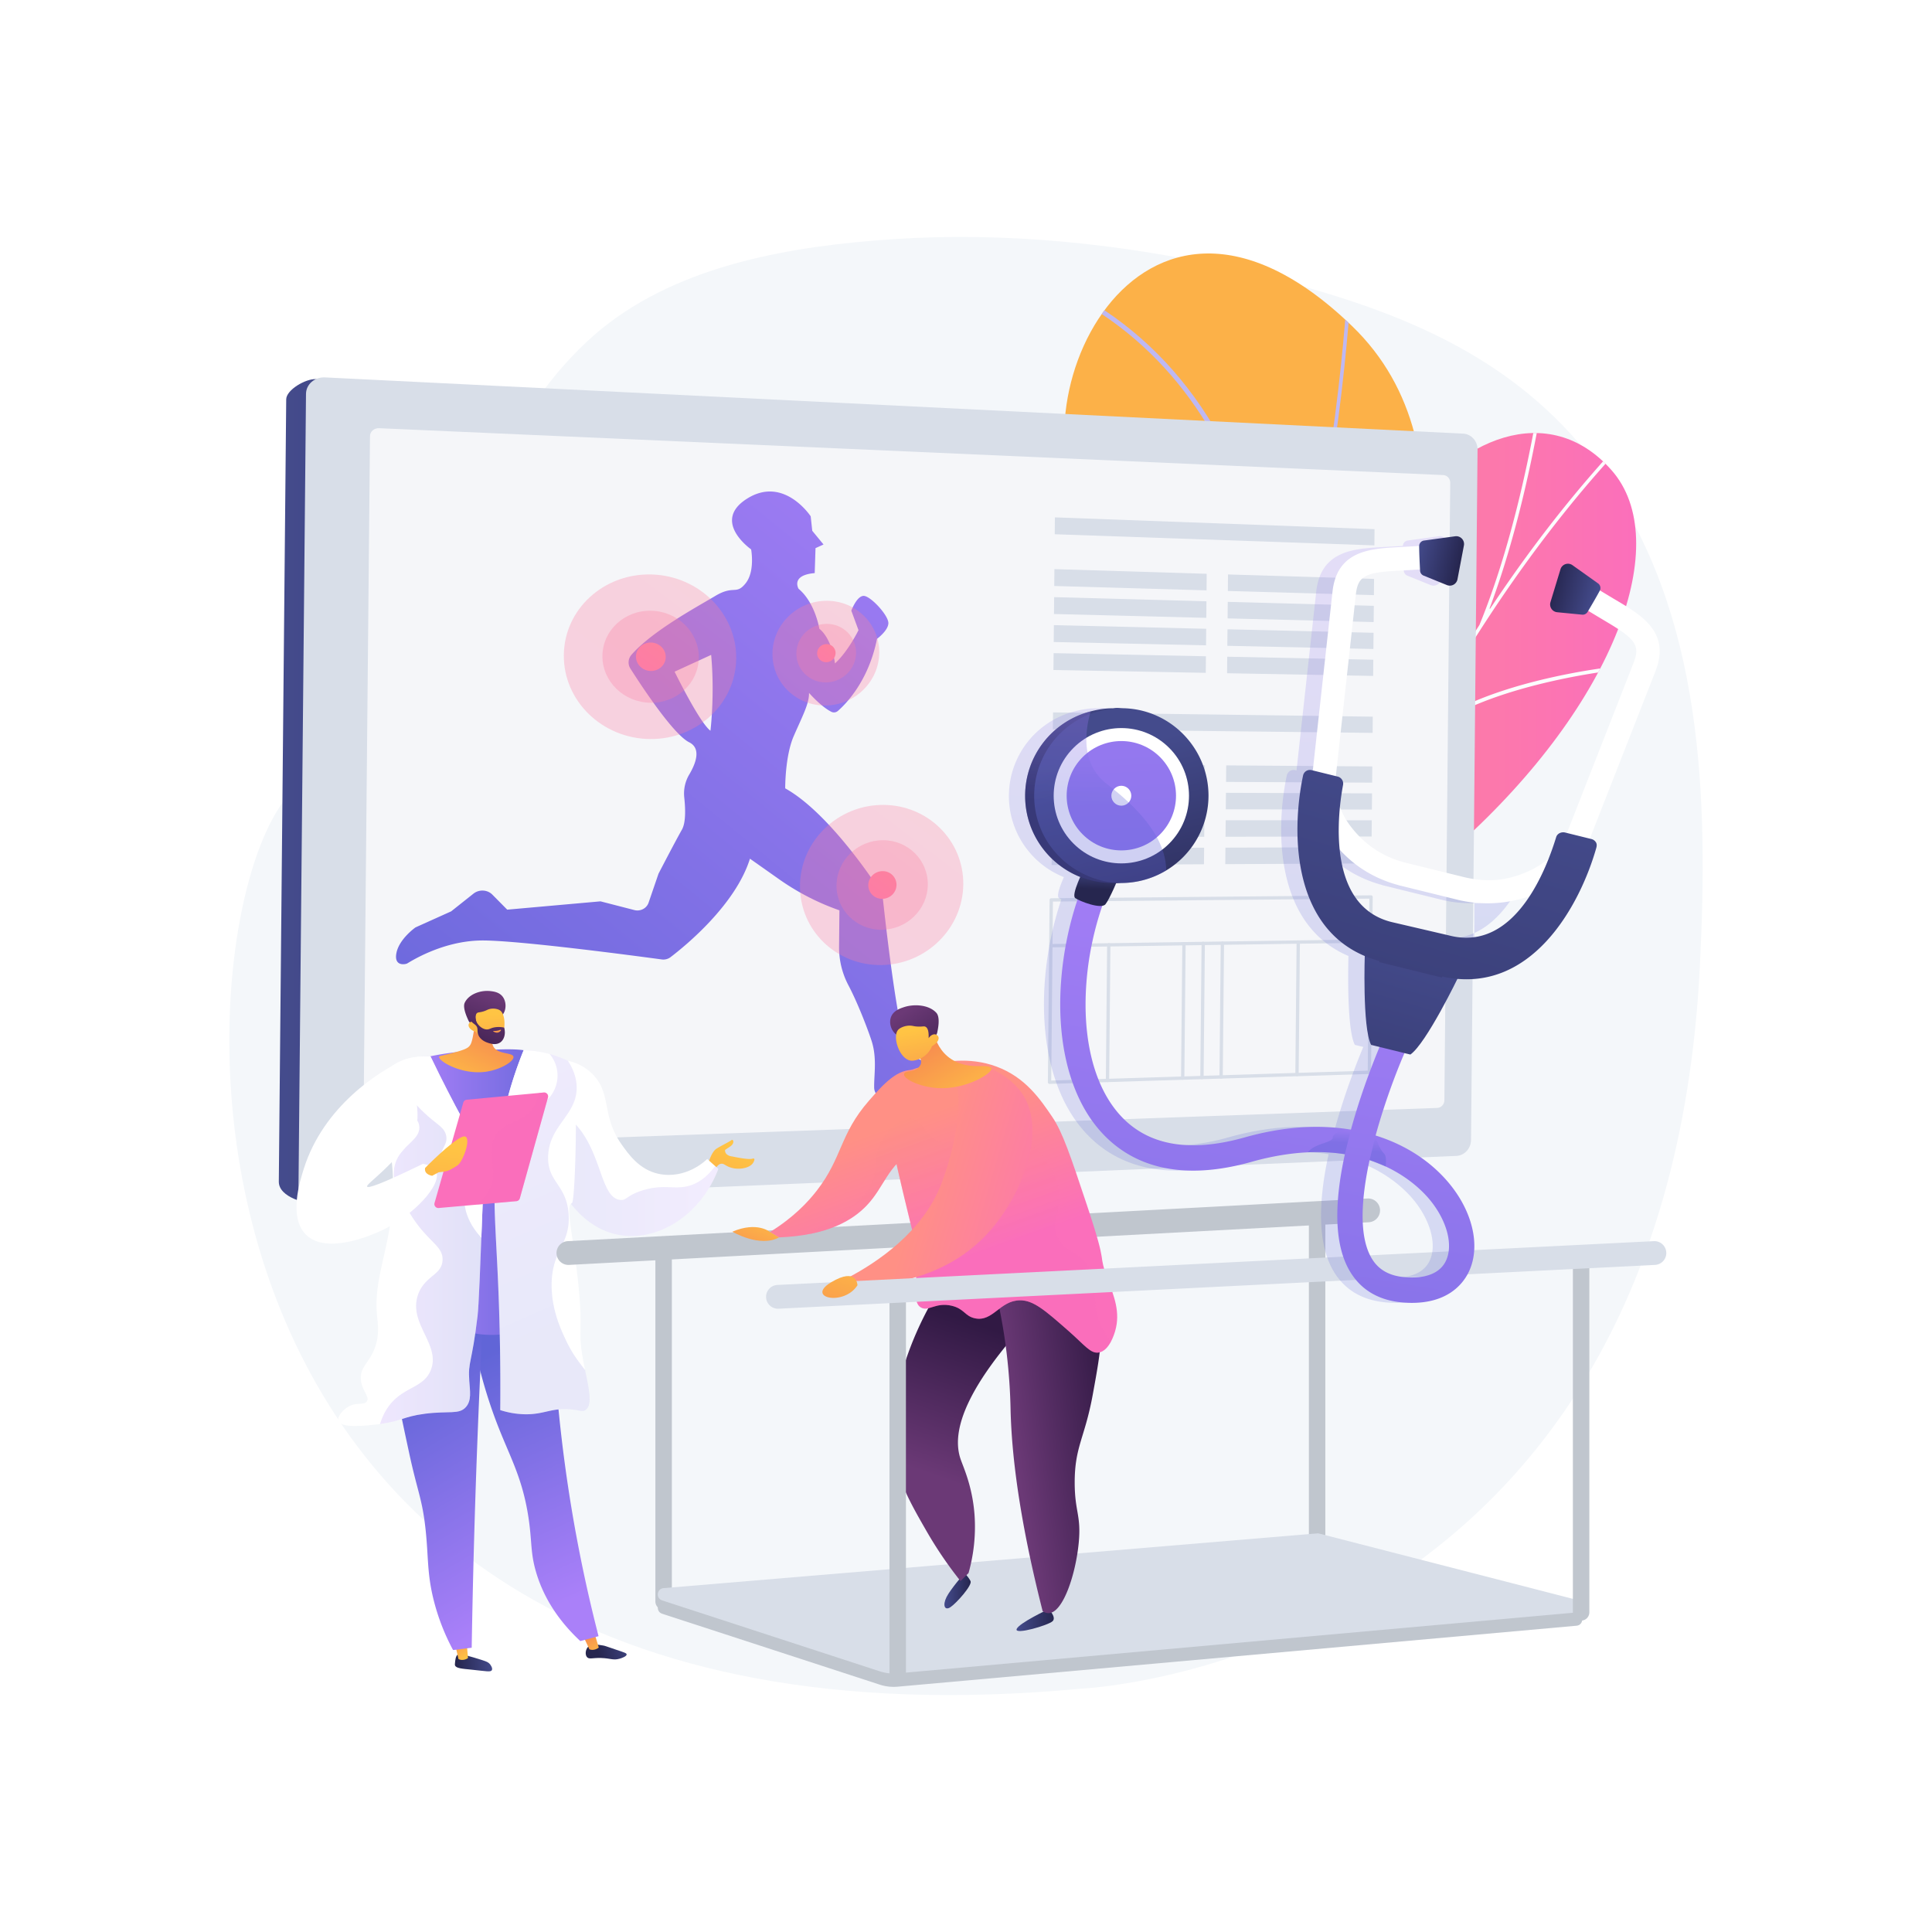 <svg xmlns="http://www.w3.org/2000/svg" xmlns:xlink="http://www.w3.org/1999/xlink" viewBox="0 0 3710 3710"><defs><style>.cls-1{fill:none;}.cls-2{isolation:isolate;}.cls-14,.cls-3{fill:#fff;}.cls-4{fill:#f4f7fa;}.cls-5{clip-path:url(#clip-path);}.cls-6{clip-path:url(#clip-path-2);}.cls-7{fill:url(#linear-gradient);}.cls-8{fill:#beb8f2;}.cls-11,.cls-8{mix-blend-mode:soft-light;}.cls-9{fill:url(#linear-gradient-2);}.cls-10{clip-path:url(#clip-path-3);}.cls-11{fill:#fcfdfe;}.cls-12{fill:url(#linear-gradient-3);}.cls-13{fill:#d8dee8;}.cls-14{opacity:0.74;}.cls-15{fill:url(#linear-gradient-4);}.cls-16,.cls-17,.cls-19,.cls-20,.cls-22,.cls-23{opacity:0.31;}.cls-16{fill:url(#linear-gradient-5);}.cls-17{fill:url(#linear-gradient-6);}.cls-18{fill:url(#linear-gradient-7);}.cls-19{fill:url(#linear-gradient-8);}.cls-20{fill:url(#linear-gradient-9);}.cls-21{fill:url(#linear-gradient-10);}.cls-22{fill:url(#linear-gradient-11);}.cls-23{fill:url(#linear-gradient-12);}.cls-24{fill:url(#linear-gradient-13);}.cls-25{fill:url(#linear-gradient-14);}.cls-26,.cls-34{opacity:0.15;}.cls-26,.cls-34,.cls-35,.cls-36,.cls-44,.cls-52,.cls-60,.cls-70,.cls-71,.cls-72{mix-blend-mode:multiply;}.cls-26{fill:url(#linear-gradient-15);}.cls-27{fill:url(#linear-gradient-16);}.cls-28{fill:url(#linear-gradient-17);}.cls-29{fill:url(#linear-gradient-18);}.cls-30{fill:url(#linear-gradient-19);}.cls-31{fill:url(#linear-gradient-20);}.cls-32{fill:url(#linear-gradient-21);}.cls-33{fill:url(#linear-gradient-22);}.cls-34{fill:url(#linear-gradient-23);}.cls-35{opacity:0.64;}.cls-36,.cls-44,.cls-52,.cls-70{opacity:0.3;}.cls-36{fill:url(#linear-gradient-24);}.cls-37{fill:url(#linear-gradient-25);}.cls-38{fill:url(#linear-gradient-26);}.cls-39{fill:url(#linear-gradient-27);}.cls-40{fill:url(#linear-gradient-28);}.cls-41{fill:url(#linear-gradient-29);}.cls-42{fill:url(#linear-gradient-30);}.cls-43{fill:url(#linear-gradient-31);}.cls-44{fill:url(#linear-gradient-32);}.cls-45{fill:#c0c6ce;}.cls-46{fill:url(#linear-gradient-33);}.cls-47{fill:url(#linear-gradient-34);}.cls-48{fill:url(#linear-gradient-35);}.cls-49{fill:url(#linear-gradient-36);}.cls-50{fill:url(#linear-gradient-37);}.cls-51{fill:url(#linear-gradient-38);}.cls-52{fill:url(#linear-gradient-39);}.cls-53{fill:url(#linear-gradient-40);}.cls-54{fill:url(#linear-gradient-41);}.cls-55{fill:url(#linear-gradient-42);}.cls-56{fill:url(#linear-gradient-43);}.cls-57{fill:url(#linear-gradient-44);}.cls-58{fill:url(#linear-gradient-45);}.cls-59{fill:url(#linear-gradient-46);}.cls-60{opacity:0.2;fill:url(#linear-gradient-47);}.cls-61{fill:url(#linear-gradient-48);}.cls-62{fill:url(#linear-gradient-49);}.cls-63{fill:url(#linear-gradient-50);}.cls-64{fill:url(#linear-gradient-51);}.cls-65{fill:url(#linear-gradient-52);}.cls-66{fill:url(#linear-gradient-53);}.cls-67{fill:url(#linear-gradient-54);}.cls-68{fill:url(#linear-gradient-55);}.cls-69{fill:url(#linear-gradient-56);}.cls-70{fill:url(#linear-gradient-57);}.cls-71,.cls-72{opacity:0.4;}.cls-71{fill:url(#linear-gradient-58);}.cls-72{fill:url(#linear-gradient-59);}</style><clipPath id="clip-path"><rect class="cls-1" x="1943.41" y="462.43" width="1218.72" height="1739.42"/></clipPath><clipPath id="clip-path-2"><path class="cls-1" d="M2063.87,2641.84c236.5-269.7,64.17-474.36,4.19-576-90.46-153.28-109.43-349.89,93.26-390.18s116.71-448.48-61.8-663.17c-174.67-210.08,79.18-789.8,496.9-386.35,249.45,240.94,95.34,641.74,53.28,859.52S2847,1773.61,2694.64,2018c-130.09,208.73-295.12,460.64-232.11,636.88S1948,2774,2063.87,2641.84Z"/></clipPath><linearGradient id="linear-gradient" x1="412.65" y1="624.63" x2="-286.62" y2="2458.78" gradientTransform="matrix(-0.96, -0.26, -0.26, 0.96, 2838.5, 375.67)" gradientUnits="userSpaceOnUse"><stop offset="0" stop-color="#fcb148"/><stop offset="0.05" stop-color="#fdba46"/><stop offset="0.14" stop-color="#ffc244"/><stop offset="0.32" stop-color="#ffc444"/><stop offset="0.48" stop-color="#fdb946"/><stop offset="0.78" stop-color="#f99c4d"/><stop offset="0.87" stop-color="#f8924f"/><stop offset="1" stop-color="#f8924f"/></linearGradient><linearGradient id="linear-gradient-2" x1="2164.9" y1="1601.2" x2="3141.93" y2="1601.2" gradientUnits="userSpaceOnUse"><stop offset="0" stop-color="#ff9085"/><stop offset="1" stop-color="#fb6fbb"/></linearGradient><clipPath id="clip-path-3"><path class="cls-1" d="M2131.6,2414.17c-53.8-353.63,314.59-364.82,280-826.29-9.19-122.74-65.68-352.2,25.1-461.66,103.42-124.7,193.37-25.19,258.24-126.9,101.39-159,279.86-232.91,400-96.09,118.54,135,10.44,444.89-295.82,720.07-199.36,223-198.23,282.52-170.44,424.46,19.46,99.42,130.65,351.2,8.72,471.57S2151.43,2544.51,2131.6,2414.17Z"/></clipPath><linearGradient id="linear-gradient-3" x1="535.41" y1="1519.83" x2="2768.5" y2="1519.83" gradientUnits="userSpaceOnUse"><stop offset="0" stop-color="#444b8c"/><stop offset="1" stop-color="#26264f"/></linearGradient><linearGradient id="linear-gradient-4" x1="2171.63" y1="875.8" x2="974.33" y2="2454.06" gradientTransform="matrix(0.95, 0.01, -0.01, 1, 39.67, 1.06)" gradientUnits="userSpaceOnUse"><stop offset="0" stop-color="#aa80f9"/><stop offset="1" stop-color="#6165d7"/></linearGradient><linearGradient id="linear-gradient-5" x1="2689.04" y1="356.85" x2="965.51" y2="2816.94" gradientTransform="matrix(0.95, 0.01, -0.01, 1, 39.67, 1.06)" xlink:href="#linear-gradient-2"/><linearGradient id="linear-gradient-6" x1="2280.79" y1="941.16" x2="1316.95" y2="2316.9" gradientTransform="matrix(0.95, 0.01, -0.01, 1, 39.67, 1.06)" xlink:href="#linear-gradient-2"/><linearGradient id="linear-gradient-7" x1="1922.37" y1="1453.4" x2="1624.51" y2="1878.55" gradientTransform="matrix(0.95, 0.01, -0.01, 1, 39.67, 1.06)" xlink:href="#linear-gradient-2"/><linearGradient id="linear-gradient-8" x1="2238.35" y1="-109.54" x2="472.75" y2="2410.59" gradientTransform="matrix(0.95, 0.01, -0.01, 1, 39.67, 1.06)" xlink:href="#linear-gradient-2"/><linearGradient id="linear-gradient-9" x1="1820.2" y1="489.06" x2="832.83" y2="1898.37" gradientTransform="matrix(0.95, 0.01, -0.01, 1, 39.67, 1.06)" xlink:href="#linear-gradient-2"/><linearGradient id="linear-gradient-10" x1="1453.06" y1="1013.81" x2="1147.93" y2="1449.34" gradientTransform="matrix(0.95, 0.01, -0.01, 1, 39.67, 1.06)" xlink:href="#linear-gradient-2"/><linearGradient id="linear-gradient-11" x1="2250.16" y1="371.59" x2="1123.24" y2="1980.12" gradientTransform="matrix(0.95, 0.01, -0.01, 1, 39.67, 1.06)" xlink:href="#linear-gradient-2"/><linearGradient id="linear-gradient-12" x1="1983.23" y1="753.64" x2="1353.02" y2="1653.17" gradientTransform="matrix(0.95, 0.01, -0.01, 1, 39.67, 1.06)" xlink:href="#linear-gradient-2"/><linearGradient id="linear-gradient-13" x1="1748.88" y1="1088.57" x2="1554.12" y2="1366.56" gradientTransform="matrix(0.95, 0.01, -0.01, 1, 39.67, 1.06)" xlink:href="#linear-gradient-2"/><linearGradient id="linear-gradient-14" x1="-3072.28" y1="1407.83" x2="-3006.86" y2="1807.91" gradientTransform="matrix(-0.98, -0.19, -0.19, 0.98, -1330.19, 236.7)" gradientUnits="userSpaceOnUse"><stop offset="0" stop-color="#ffc444"/><stop offset="1" stop-color="#f36f56"/></linearGradient><linearGradient id="linear-gradient-15" x1="-2585.41" y1="2247.2" x2="-2246.92" y2="2247.2" gradientTransform="matrix(-1, 0, 0, 1, -1206, 0)" xlink:href="#linear-gradient-4"/><linearGradient id="linear-gradient-16" x1="1353.59" y1="3185.22" x2="1424.87" y2="3185.22" gradientTransform="matrix(-1, 0.03, 0.03, 1, 2205.68, -31.24)" xlink:href="#linear-gradient-3"/><linearGradient id="linear-gradient-17" x1="1769.79" y1="3162.44" x2="1801.06" y2="3097.71" gradientTransform="matrix(-0.99, 0.12, 0.12, 0.99, 2272.94, -162.68)" xlink:href="#linear-gradient-14"/><linearGradient id="linear-gradient-18" x1="1878.2" y1="3083.37" x2="1953.94" y2="3083.37" gradientTransform="matrix(-0.96, 0.27, 0.27, 0.96, 2192.85, -308.92)" xlink:href="#linear-gradient-3"/><linearGradient id="linear-gradient-19" x1="1702.32" y1="3125.83" x2="1734.26" y2="3059.73" gradientTransform="matrix(-0.98, 0.2, 0.2, 0.98, 2204.06, -227.18)" xlink:href="#linear-gradient-14"/><linearGradient id="linear-gradient-20" x1="1174.41" y1="3038.7" x2="972.41" y2="2583.34" gradientTransform="matrix(1, 0, 0, 1, 0, 0)" xlink:href="#linear-gradient-4"/><linearGradient id="linear-gradient-21" x1="598.79" y1="3058.67" x2="396.79" y2="2603.31" gradientTransform="matrix(0.99, -0.12, 0.12, 0.99, 83.01, 108.12)" xlink:href="#linear-gradient-4"/><linearGradient id="linear-gradient-22" x1="788.45" y1="2289.17" x2="1085.52" y2="2289.17" gradientTransform="matrix(1, 0, 0, 1, 0, 0)" xlink:href="#linear-gradient-4"/><linearGradient id="linear-gradient-23" x1="781.81" y1="1818.91" x2="1110.22" y2="2561.85" gradientTransform="matrix(1, 0, 0, 1, 0, 0)" xlink:href="#linear-gradient-4"/><linearGradient id="linear-gradient-24" x1="729.89" y1="2381.35" x2="927.68" y2="2381.35" gradientTransform="matrix(1, 0, 0, 1, 0, 0)" xlink:href="#linear-gradient-4"/><linearGradient id="linear-gradient-25" x1="1352.68" y1="1908.72" x2="1360.63" y2="1696.94" gradientTransform="translate(399.6 -184.89) rotate(23.5)" xlink:href="#linear-gradient-14"/><linearGradient id="linear-gradient-26" x1="1159.58" y1="1880.19" x2="1105.68" y2="1743.27" gradientTransform="matrix(-1, 0, 0, 1, 2039.02, 162.92)" gradientUnits="userSpaceOnUse"><stop offset="0" stop-color="#311944"/><stop offset="1" stop-color="#6b3976"/></linearGradient><linearGradient id="linear-gradient-27" x1="288.33" y1="1751.24" x2="285.85" y2="1950.98" gradientTransform="translate(531.93 219.59) rotate(-3.72)" xlink:href="#linear-gradient-14"/><linearGradient id="linear-gradient-28" x1="1143.12" y1="1886.75" x2="1089.15" y2="1749.69" xlink:href="#linear-gradient-26"/><linearGradient id="linear-gradient-29" x1="1090.3" y1="1804.16" x2="1093.11" y2="1829.18" gradientTransform="matrix(-1, 0, 0, 1, 2039.02, 162.92)" gradientUnits="userSpaceOnUse"><stop offset="0" stop-color="#ffc444"/><stop offset="1" stop-color="#f36f56"/></linearGradient><linearGradient id="linear-gradient-30" x1="-2195.04" y1="2610.29" x2="-2173.8" y2="2423.8" gradientTransform="matrix(-1, 0, 0, 1, -1206, 0)" xlink:href="#linear-gradient-2"/><linearGradient id="linear-gradient-31" x1="-2065.55" y1="2202.31" x2="-1990.42" y2="2661.76" gradientTransform="matrix(-1, 0, 0, 1, -1206, 0)" xlink:href="#linear-gradient-14"/><linearGradient id="linear-gradient-32" x1="-2235.33" y1="2605.7" x2="-2214.08" y2="2419.21" gradientTransform="matrix(-1, 0, 0, 1, -1206, 0)" xlink:href="#linear-gradient-2"/><linearGradient id="linear-gradient-33" x1="1813.56" y1="3054.67" x2="1864.05" y2="3054.67" xlink:href="#linear-gradient-3"/><linearGradient id="linear-gradient-34" x1="1952.02" y1="3111.02" x2="2023.57" y2="3111.02" xlink:href="#linear-gradient-3"/><linearGradient id="linear-gradient-35" x1="1893.49" y1="2547.86" x2="1793.48" y2="2833.77" gradientTransform="matrix(1, 0, 0, 1, 0, 0)" xlink:href="#linear-gradient-26"/><linearGradient id="linear-gradient-36" x1="2144.53" y1="2714.18" x2="1943.24" y2="2744.95" gradientTransform="matrix(1, 0, 0, 1, 0, 0)" xlink:href="#linear-gradient-26"/><linearGradient id="linear-gradient-37" x1="1631.19" y1="2190.69" x2="1727.85" y2="2462.28" xlink:href="#linear-gradient-2"/><linearGradient id="linear-gradient-38" x1="1823.24" y1="2122.34" x2="1919.9" y2="2393.92" xlink:href="#linear-gradient-2"/><linearGradient id="linear-gradient-39" x1="1734.26" y1="2151.83" x2="1831.29" y2="2424.43" xlink:href="#linear-gradient-2"/><linearGradient id="linear-gradient-40" x1="1768.73" y1="2257.9" x2="2103.57" y2="2355.45" xlink:href="#linear-gradient-2"/><linearGradient id="linear-gradient-41" x1="-690.8" y1="1813.29" x2="-688.37" y2="1835.03" gradientTransform="matrix(0.98, -0.18, 0.18, 0.98, 2123.47, 142.06)" xlink:href="#linear-gradient-29"/><linearGradient id="linear-gradient-42" x1="2174.74" y1="234.29" x2="2184.08" y2="-14.59" gradientTransform="matrix(-0.88, 0.47, 0.47, 0.88, 3677.35, 912.01)" xlink:href="#linear-gradient-14"/><linearGradient id="linear-gradient-43" x1="44.67" y1="701.08" x2="-14.99" y2="549.58" gradientTransform="translate(1622.99 1402.52) rotate(-13.88)" xlink:href="#linear-gradient-26"/><linearGradient id="linear-gradient-44" x1="1478.61" y1="633.04" x2="1475.94" y2="848.04" gradientTransform="matrix(-0.98, 0.18, 0.18, 0.98, 3098.78, 1089.77)" xlink:href="#linear-gradient-14"/><linearGradient id="linear-gradient-45" x1="1472.83" y1="2315.61" x2="1406.36" y2="2484.37" gradientTransform="matrix(1, 0, 0, 1, 0, 0)" xlink:href="#linear-gradient-14"/><linearGradient id="linear-gradient-46" x1="1653.09" y1="2371.7" x2="1528.81" y2="2687.18" gradientTransform="matrix(1, 0, 0, 1, 0, 0)" xlink:href="#linear-gradient-14"/><linearGradient id="linear-gradient-47" x1="2454.83" y1="880.1" x2="2413.96" y2="1809.72" gradientTransform="matrix(1, 0, 0, 1, 0, 0)" xlink:href="#linear-gradient-4"/><linearGradient id="linear-gradient-48" x1="2534.09" y1="1546.24" x2="2189.79" y2="3580.75" gradientTransform="matrix(1, 0, 0, 1, 0, 0)" xlink:href="#linear-gradient-4"/><linearGradient id="linear-gradient-49" x1="3016.52" y1="1602.51" x2="2979.36" y2="2463" gradientTransform="matrix(0.97, 0.24, -0.24, 0.97, 181.45, -480.26)" xlink:href="#linear-gradient-3"/><linearGradient id="linear-gradient-50" x1="2835.23" y1="888.15" x2="2922.25" y2="888.15" gradientTransform="matrix(0.97, 0.24, -0.24, 0.97, 181.45, -480.26)" xlink:href="#linear-gradient-3"/><linearGradient id="linear-gradient-51" x1="-4532.07" y1="888.5" x2="-4445.05" y2="888.5" gradientTransform="matrix(-0.97, -0.24, -0.24, 0.97, -1118.59, -800.88)" xlink:href="#linear-gradient-3"/><linearGradient id="linear-gradient-52" x1="3019.68" y1="1235.59" x2="2948.2" y2="2890.8" gradientTransform="matrix(0.97, 0.24, -0.24, 0.97, 181.45, -480.26)" xlink:href="#linear-gradient-3"/><linearGradient id="linear-gradient-53" x1="2107.06" y1="1663.27" x2="2105.12" y2="1707.26" xlink:href="#linear-gradient-3"/><linearGradient id="linear-gradient-54" x1="2144.67" y1="1328.61" x2="2135.35" y2="1540.59" xlink:href="#linear-gradient-3"/><linearGradient id="linear-gradient-55" x1="2132.04" y1="1438.8" x2="2225.36" y2="1830.54" xlink:href="#linear-gradient-3"/><linearGradient id="linear-gradient-56" x1="2117.17" y1="855.37" x2="2221.95" y2="2806.33" gradientTransform="translate(1711.17 -1075.06) rotate(45)" xlink:href="#linear-gradient-4"/><linearGradient id="linear-gradient-57" x1="2115.51" y1="1336.64" x2="2106.43" y2="1543.25" gradientTransform="matrix(1, 0, 0, 1, 0, 0)" xlink:href="#linear-gradient-4"/><linearGradient id="linear-gradient-58" x1="2648.13" y1="2175.42" x2="2646.51" y2="2212.31" gradientTransform="matrix(1, 0, 0, 1, 0, 0)" xlink:href="#linear-gradient-4"/><linearGradient id="linear-gradient-59" x1="2554" y1="2163.09" x2="2552.68" y2="2193.1" gradientTransform="matrix(1, 0, 0, 1, 0, 0)" xlink:href="#linear-gradient-4"/></defs><g class="cls-2"><g id="Camada_2" data-name="Camada 2"><g id="Background"><rect class="cls-3" width="3710" height="3710"/></g><g id="Illustration"><path class="cls-4" d="M2361.42,514.72c-211.6-47.21-431.6-69.83-646.7-55.41C1524.07,472.09,1308,507,1154.54,632c-73.11,59.55-160.31,166.57-184.22,261,0,0-125.89,497-377.65,603.44S166.07,3420.29,2075.29,3242.81c0,0,1121.37-46.51,1188.89-1386.11,16.31-323.61,7.2-679.36-188.2-949.95-149.73-207.36-359.52-299.55-600.6-364.07Q2418.89,527.58,2361.42,514.72Z"/><g class="cls-5"><g class="cls-6"><path class="cls-7" d="M2099.52,1012.51c178.51,214.68,242.95,566.38,43.13,650.39-176.61,74.25-165.05,249.67-74.59,402.95,45,76.28,153.32,210.6,104.56,386.9,11.44,1.34-179.6,254.62-169.27,260.62,46.07,26.79,156.38,11.46,140.84,77.15l328.29-40.18c11.65-71,2.16-141.93-23.29-213.12-63-176.24,115.36-310.51,245.45-519.24,152.31-244.37-87-314.53-44.94-532.31s196.17-618.58-53.29-859.52C2178.7,222.7,1924.84,802.41,2099.52,1012.51Z"/><path class="cls-8" d="M2418.83,1054.43C2243.17,840.54,2020,881.66,2017.73,882.12l-.07,8.67c2.3-.45,231.53-42.56,406.55,183.81,72.75,283.37,49,622.23-.77,913.83-19.46,114-43.64,225.92-69.84,332,9.76-404.29-371.6-589.94-375.65-590.81l-2.47,8.61c4.07,1.43,402,192.65,369.47,616.72-25,98.64-51.64,191.76-77.53,276.16l6,3.48c26.18-85.28,53.09-179.47,78.43-279.3h0v-.06c14.2-55.92,27.89-113.6,40.69-172.49,109.12-249.77,370.92-382.15,373.56-383.46l-1.58-8.1c-2.57,1.27-248.87,125.79-365.65,361.91,11.36-53.93,21.92-108.76,31.37-164.09,47.05-275.57,59.37-518.14,36.93-723.3l.65.26c103-282.2,126.43-708.67,126.66-712.94l-7,.9c-.22,4.2-23,417.56-121.86,698.07q-6.57-55.74-16.6-107.7c-55.37-286-190.49-484.93-401.6-591.25l-3.5,8.24C2245.49,662.81,2360.27,842,2418.83,1054.43Zm60,1546.94c-25.42,15.21-73.15,43.8-123.2,81l7.11,4.13c48.11-35.37,93.66-62.65,118.19-77.33,11.64-7,16.43-9.85,18.12-11.38l-3.44-6.83C2494.36,2592.05,2487.15,2596.36,2478.79,2601.37Z"/></g><path class="cls-9" d="M2176.93,2163.5c21.6-9.73-29.06,43-5.74,49.39,47.93,13.13,11.92,50.47,152.46,56.64l369.77,101.32c3.46-118.86-51.61-255.83-64.77-323.09-27.79-141.94-28.92-201.45,170.44-424.46,306.26-275.18,414.36-585,295.82-720.07-120.1-136.83-298.57-62.86-400,96.09-64.87,101.71-154.82,2.2-258.24,126.9-90.78,109.46-34.29,338.92-25.1,461.66C2435.63,1908.46,2265.21,2011.76,2176.93,2163.5Z"/><g class="cls-10"><path class="cls-11" d="M2534,1813.8a3863.64,3863.64,0,0,0-126,396.63q-9.93,38.18-19.13,76.94l6.27,1.72q9.28-38.74,19.16-77c59.26-227.79,136.92-444.49,230.81-644.08q31.62-67.21,65.76-131.94c94.61-117.53,392.34-149.46,395.34-149.77l-.42-6.87c-11.71,1.2-273.2,29.28-382.82,133.87,55.31-103,115.13-200.78,178.79-292.11,66.63-95.59,136.7-183.16,208.28-260.28,12.39-13.35,25.81-26.36,38.78-38.94,17.5-17,35.59-34.5,51.6-53.28l-4.78-4.53c-15.8,18.52-33.77,35.94-51.15,52.79-13,12.65-26.52,25.72-39,39.21-71.8,77.36-142.09,165.2-208.9,261.05q-17.7,25.38-35,51.43a.61.61,0,0,1-1.09-.55c54.46-144.82,83.57-299.54,93.63-353,1.9-10.09,3.4-18.06,3.84-19.33l-6.08-2.3c-.61,1.66-1.54,6.56-4.17,20.49-10.82,57.57-43.78,232.75-106.69,385.93l.1,0c-47.75,74-93,151.6-135.58,232.3l-.12.15,0,0q-34.3,65.1-66.17,132.73-43.24,91.92-81.82,188.52c62.53-286.11-60.52-703.45-61.87-707.95l-6.23,2.28c1.44,4.82,143,485,44.54,765.82ZM2700.21,2235c-1.48.83-67.67,38.77-144.6,98.08l8,2.18c74.64-57,138.13-93.38,139.57-94.2Z"/></g></g><path class="cls-12" d="M2741.47,842.12,606.76,728c-19.8-1-57,20.61-57.15,38.85l-14.2,1502.37c0,30.54,54.08,43.23,73.9,42.39L2728.53,2210c15.11-.63,27.45-14,27.6-29.9L2768.5,872.22C2768.65,856.34,2756.56,842.87,2741.47,842.12Z"/><path class="cls-13" d="M2809.91,832.73l-2185.6-108c-20.07-1-36.52,13.19-36.7,31.69l-14.4,1523.24c-.18,18.49,16,32.8,36.1,32l2187.49-92c15.31-.65,27.83-14.22,28-30.32l12.54-1326.06C2837.47,847.15,2825.21,833.49,2809.91,832.73Z"/><path class="cls-14" d="M2760.06,2127.51,714.92,2200.94c-9.56.34-17.26-6.56-17.17-15.41l12.74-1348c.09-8.85,7.91-15.68,17.47-15.26l2043.6,90c7.41.33,13.36,6.9,13.29,14.69l-11.22,1185.94C2773.56,2120.72,2767.49,2127.25,2760.06,2127.51Z"/><path class="cls-15" d="M1878,2061.47h0a12,12,0,0,0-10.91-6.57c-26.08.17-112.32-3.05-129.06-52-18.4-53.86-40.11-253.32-43.15-281.88a14.53,14.53,0,0,0-2.23-6.35c-13.78-21.41-101.65-154.56-184.82-200.81,0,0-.52-61.5,16.38-100.37s29.7-62.09,29.35-82.9c0,0,23.25,26.6,43,36.33a11.33,11.33,0,0,0,12.39-1.69c15.33-13.33,58.9-57.32,75.15-138.47,0,0,21.72-15.91,21.85-30.18s-30.3-47.84-44.86-51.93-26.3,28-26.3,28l13.76,37.46s-19.94,41-45.19,63.85c0,0-5-46.37-30-66.62,0,0-7.75-49.75-39.88-76.76,0,0-15.71-26.09,31-30.07l1.55-47.93,15.39-7-21.65-26.31-3-27.84s-51-77.82-121.24-34.46c-70.85,43.74,6.86,98,6.86,98s7.94,42.12-10.63,65.23-22.33,2.6-58.34,24.26c-33,19.85-120.31,66.57-160.89,113a22.08,22.08,0,0,0-1.87,26.58c22.15,34.78,82.43,126.26,112.87,141.43,24,12,11.93,41.75.09,61.7a71.35,71.35,0,0,0-9.64,44.23c2.22,20.37,3.33,48-4.45,61.7-13.23,23.3-45,84.67-45,84.67l-19.1,55.75c-3.7,10.81-15.66,17-27.08,14.12l-65.2-16.8L974,1746.8l-28.59-28.91c-9.48-9.58-25.47-10.37-36.31-1.76l-42.77,33.94-68.4,30.79s-30.85,21.58-36.53,48.48S778,1852,781.62,1850.26,847.29,1807,923.89,1806c67.66-.9,298.18,29.81,346.9,36.42a22.94,22.94,0,0,0,16.94-4.47c28.13-21.44,124.52-100,152.4-189l56.06,39.53a471.3,471.3,0,0,0,115.74,59.6h0l-.66,69.35a155.53,155.53,0,0,0,17.8,74.32c17.39,32.83,36.68,82.76,44.47,106.5,11,33.56,4.6,65.81,5.11,90.35.25,12.33,10.49,21.84,23.06,21.68,43.9-.56,138.47-5.12,172.75-33.33A12.71,12.71,0,0,0,1878,2061.47Zm-513.76-658.26c-21.2-15.89-68.81-113.41-68.81-113.41l70.19-32.22C1372.76,1334.83,1364.26,1403.21,1364.26,1403.21Z"/><path class="cls-16" d="M1849.78,1698.29c-.79,84.11-70.6,153.45-156.73,154.89-87,1.45-157.66-66.87-156.84-152.62s72.71-155.1,159.75-154.91C1782.08,1545.84,1850.58,1614.18,1849.78,1698.29Z"/><path class="cls-17" d="M1781.71,1698.79c-.45,47.23-39.74,86-88,86.62-48.57.61-87.79-37.6-87.34-85.35s40.4-86.54,89-86.64C1743.59,1613.33,1782.16,1651.55,1781.71,1698.79Z"/><path class="cls-18" d="M1721.56,1699.22c-.14,14.65-12.35,26.64-27.31,26.77a26.31,26.31,0,0,1-26.89-26.38c.14-14.7,12.42-26.68,27.4-26.77A26.32,26.32,0,0,1,1721.56,1699.22Z"/><path class="cls-19" d="M1413.75,1264.3c-.82,86.41-74.46,155.75-165.38,154.87-91.91-.9-166.49-73.08-165.66-161.21s76.75-157.43,168.65-154.8C1342.26,1105.76,1414.56,1177.89,1413.75,1264.3Z"/><path class="cls-20" d="M1341.91,1262.93c-.45,48.53-41.91,87.3-92.88,86.6-51.27-.72-92.7-41.08-92.23-90.15s42.63-87.84,93.9-86.58C1301.66,1174,1342.37,1214.39,1341.91,1262.93Z"/><path class="cls-21" d="M1278.42,1261.71c-.14,15.06-13,27-28.81,26.76s-28.54-12.75-28.39-27.86,13.09-27.09,28.91-26.76S1278.57,1246.65,1278.42,1261.71Z"/><polygon class="cls-13" points="2639.22 1047.31 2025.4 1025.91 2025.7 993.51 2639.51 1016.15 2639.22 1047.31"/><polygon class="cls-13" points="2316.93 1133.66 2024.46 1125.28 2024.77 1092.89 2317.23 1101.85 2316.93 1133.66"/><polygon class="cls-13" points="2316.43 1186.45 2023.95 1179.07 2024.26 1146.67 2316.73 1154.65 2316.43 1186.45"/><polygon class="cls-13" points="2315.93 1239.24 2023.44 1232.85 2023.75 1200.45 2316.23 1207.44 2315.93 1239.24"/><polygon class="cls-13" points="2315.43 1292.04 2022.93 1286.63 2023.24 1254.23 2315.74 1260.24 2315.43 1292.04"/><polygon class="cls-13" points="2638.32 1142.85 2357.84 1134.83 2358.14 1103.11 2638.61 1111.7 2638.32 1142.85"/><polygon class="cls-13" points="2637.83 1194.57 2357.34 1187.48 2357.64 1155.76 2638.12 1163.41 2637.83 1194.57"/><polygon class="cls-13" points="2637.34 1246.28 2356.84 1240.14 2357.14 1208.42 2637.63 1215.12 2637.34 1246.28"/><polygon class="cls-13" points="2636.85 1297.99 2356.35 1292.8 2356.65 1261.08 2637.14 1266.84 2636.85 1297.99"/><polygon class="cls-13" points="2635.82 1407.37 2021.86 1400.39 2022.16 1367.99 2636.11 1376.22 2635.82 1407.37"/><path class="cls-13" d="M2015.45,2081.42a3.18,3.18,0,0,1-2.24-.91,3.21,3.21,0,0,1-1-2.31l3.32-350.14a3.18,3.18,0,0,1,3.16-3.16l614.08-5.64a3,3,0,0,1,2.28.93,3.18,3.18,0,0,1,.94,2.29l-3.19,336.66a3.19,3.19,0,0,1-3.09,3.16l-614.2,19.12Zm6.47-350.16-3.25,343.67L2626.49,2056l3.12-330.34Z"/><polygon class="cls-13" points="2313.45 1501.27 2020.92 1499.77 2021.22 1467.37 2313.76 1469.46 2313.45 1501.27"/><polygon class="cls-13" points="2312.96 1554.07 2020.41 1553.55 2020.71 1521.15 2313.26 1522.26 2312.96 1554.07"/><polygon class="cls-13" points="2312.46 1606.86 2019.9 1607.33 2020.21 1574.93 2312.76 1575.06 2312.46 1606.86"/><polygon class="cls-13" points="2311.96 1659.65 2019.39 1661.11 2019.7 1628.71 2312.26 1627.85 2311.96 1659.65"/><polygon class="cls-13" points="2634.91 1502.92 2354.37 1501.48 2354.67 1469.76 2635.2 1471.77 2634.91 1502.92"/><polygon class="cls-13" points="2634.42 1554.63 2353.88 1554.14 2354.18 1522.41 2634.72 1523.48 2634.42 1554.63"/><polygon class="cls-13" points="2633.93 1606.34 2353.38 1606.79 2353.68 1575.07 2634.23 1575.19 2633.93 1606.34"/><polygon class="cls-13" points="2633.44 1658.05 2352.88 1659.45 2353.18 1627.73 2633.74 1626.9 2633.44 1658.05"/><path class="cls-13" d="M2017.93,1819.19a3.2,3.2,0,0,1,0-6.39l614.11-9a3.31,3.31,0,0,1,3.24,3.14,3.19,3.19,0,0,1-3.15,3.24l-614.11,9Z"/><path class="cls-13" d="M2126.7,2078h0a3.19,3.19,0,0,1-3.16-3.22l2.46-260.41a3.2,3.2,0,0,1,3.2-3.16h0a3.19,3.19,0,0,1,3.16,3.22l-2.46,260.41A3.19,3.19,0,0,1,2126.7,2078Z"/><path class="cls-13" d="M2271.11,2073.46h0a3.19,3.19,0,0,1-3.16-3.22l2.44-258a3.2,3.2,0,0,1,3.2-3.16h0a3.19,3.19,0,0,1,3.16,3.22l-2.44,258A3.19,3.19,0,0,1,2271.11,2073.46Z"/><path class="cls-13" d="M2308.08,2072.31h0a3.19,3.19,0,0,1-3.16-3.22l2.44-257.42a3.19,3.19,0,0,1,3.19-3.17h0a3.19,3.19,0,0,1,3.16,3.23l-2.43,257.42A3.19,3.19,0,0,1,2308.08,2072.31Z"/><path class="cls-13" d="M2344.89,2071.17h0a3.19,3.19,0,0,1-3.16-3.23l2.43-256.81a3.19,3.19,0,0,1,3.19-3.17h0a3.19,3.19,0,0,1,3.16,3.23L2348.08,2068A3.19,3.19,0,0,1,2344.89,2071.17Z"/><path class="cls-13" d="M2490.61,2066.63h0a3.2,3.2,0,0,1-3.17-3.22l2.41-254.43a3.19,3.19,0,0,1,3.19-3.16h0a3.2,3.2,0,0,1,3.17,3.22l-2.41,254.43A3.19,3.19,0,0,1,2490.61,2066.63Z"/><path class="cls-22" d="M1688.4,1253.49c-.52,55-46.16,100.33-102.48,101.27-56.92,1-103.08-43.72-102.55-99.79s47.54-101.41,104.45-101.29C1644.13,1153.81,1688.92,1198.49,1688.4,1253.49Z"/><path class="cls-23" d="M1643.89,1253.81c-.29,30.89-26,56.24-57.55,56.64-31.76.4-57.4-24.59-57.11-55.81s26.42-56.58,58.17-56.64C1619,1197.94,1644.18,1222.92,1643.89,1253.81Z"/><path class="cls-24" d="M1604.56,1254.09a17.91,17.91,0,0,1-17.85,17.51,17.2,17.2,0,0,1-17.59-17.25,17.9,17.9,0,0,1,17.91-17.5A17.19,17.19,0,0,1,1604.56,1254.09Z"/><path class="cls-25" d="M1359.27,2236.8s6.26-24.58,16.7-31.07,25.17-13.43,28.55-16.28,7.32,5.67-2.41,12.19l-9.74,6.52a9.71,9.71,0,0,0,.4,4.19c1.55,4.61,6.81,7.78,13.31,8.37,25,5.23,34.73,5.49,38.54,4.38.57-.17,2.74-.88,3.66.09,1.47,1.55-1.18,6.45-2.3,8.17-6.76,10.33-30.22,14.81-47.78,6.74-6.42-2.94-8.87-6.11-13.55-5.32-7.44,1.27-12,11.07-14.7,19.19Z"/><path class="cls-3" d="M1379.41,2244.6l-21.34-19c-2.6,2.63-40.57,39.68-93.64,28.45-36.55-7.73-57.63-37.74-71.13-56.9-40.55-57.54-16.3-99.75-60-138.85-12.12-10.86-35.91-24-51.46-20-37,9.55-58.38,121-22.52,208.63,7.24,17.69,47.09,115.1,137.51,125.65C1269.86,2381.14,1347.27,2329.71,1379.41,2244.6Z"/><path class="cls-26" d="M1090.17,2145c66.82,52.78,59.38,154,100.46,159.15,12.55,1.56,11.86-8.06,41.79-17.78,43.77-14.24,64.34.14,95.13-10.67,12.75-4.48,29.34-14,45.68-36.62l6.18,5.5c-32.14,85.11-109.55,136.54-182.55,128-90.42-10.55-130.27-108-137.51-125.65-16.83-41.13-21.06-87.49-17-126.11A139.59,139.59,0,0,1,1090.17,2145Z"/><path class="cls-27" d="M878.8,3177.24c-3.9,3.17-4.62,11.09-5.08,16.26-.22,2.31-.32,3.47-.06,4.28,1.88,5.95,13.43,6.58,31.53,8.43,28.61,2.92,37.13,5.18,39.37.92,2.09-4-3-10.52-3.56-11.25-3.07-3.87-6.84-5.28-14.14-7.68-13.5-4.44-22.62-6.87-25.38-7.61C884.24,3176,881.36,3175.16,878.8,3177.24Z"/><path class="cls-28" d="M895.81,3151.11l2.87,32.6c-.82,1.57-10.51,6.3-18.2,2.25l-7.36-32.05Z"/><path class="cls-29" d="M1128.91,3162.83c-4.67,5.16-5.74,14.66-1.68,19.34s10,1.15,27,1.66c18.24.54,23,4.85,35.4,1.43,5-1.38,13.86-4.74,13.69-8.32-.12-2.51-4.62-3.81-19.66-8.85-21.35-7.15-21.26-7.54-25.79-8.29C1146.51,3157.91,1135.08,3156,1128.91,3162.83Z"/><path class="cls-30" d="M1140.6,3133.07l9.15,30.44c-.7,1.63-10,7.08-18,3.63l-13.59-29.54Z"/><path class="cls-31" d="M1059.3,2466.49a2851.57,2851.57,0,0,0,90.09,675.44l-35,9.43c-29.62-27.62-67-71.09-85-132.53-11.19-38.13-7.46-57.72-14.56-104.62-11.3-74.67-34.19-113.79-57.84-174-21.26-54.11-46.39-133.52-59.87-239.67Z"/><path class="cls-32" d="M930.71,2467Q920,2662.09,913.23,2864.42q-5,151.8-7.42,299.71L870,3168.55a416.91,416.91,0,0,1-37.31-96.29c-12.73-51.06-9.78-81.38-15.37-134.29-6.26-59.35-15.36-72.28-31.49-147.15-32.72-151.94-49.08-227.91-12.58-275.17C785.13,2500.31,822.28,2461.82,930.71,2467Z"/><path class="cls-33" d="M788.45,2037.64a554.94,554.94,0,0,1,119-19.87c71.49-4,107.24-6.07,132.57,11,58.5,39.32,13.21,130.07,37.15,355,10.18,95.61,14.77,89.43-8.17,123.46-46.6,69.14-177.51,74.81-237.47,14.86-31.7-31.68-35.79-33.47-36.55-69.62C792,2309.77,789.69,2175,788.45,2037.64Z"/><path class="cls-3" d="M1096.75,2039.79a211.69,211.69,0,0,0-91.19-23.1,771.85,771.85,0,0,0-50.42,192c-9.48,74.38-5,123.59,0,225.77,3.2,64.56,6.47,158.1,5.49,273.32a163.08,163.08,0,0,0,46.57,8c38.26.86,51-13,90.13-9.14,17,1.67,21.29,5,27,1.13,16-10.66,4-50.19-4-93.12-12.41-66.37,1.1-52.71-11-160.2-10-89.11-23.9-139.06-11-144.18C1105.27,2307.54,1111.78,2047.52,1096.75,2039.79Z"/><path class="cls-34" d="M1059.3,2466.49c.5-67,36.22-76.53,32.63-134.22-3.63-58.09-40.66-61.28-39.38-111.27,1.56-60.8,56.94-80,54.78-135.24-.72-18.63-7.8-35.06-17-49a213,213,0,0,0-84.78-20.1,771.85,771.85,0,0,0-50.42,192c-9.48,74.38-5,123.59,0,225.77,3.2,64.56,6.47,158.09,5.49,273.32a163.08,163.08,0,0,0,46.57,8c38.26.86,51-13,90.13-9.14,17,1.67,21.29,5,27,1.13,14-9.31,6.6-40.67-.84-77.07-11.74-15.17-23.85-29.75-36.75-57.07C1077.05,2553,1058.94,2514.65,1059.3,2466.49Z"/><path class="cls-3" d="M920.12,2221.17c8.75,33.24,7.94,59.7,7,84.11-5.14,134.49-7.76,202.13-10,221.28-10.94,93-18.66,87.2-16,125,1.42,20.21,4.73,37.52-6.33,50.24-13.18,15.17-32.16,7-78.85,13-42.93,5.54-44.06,14.69-90.45,20.27-18.85,2.26-70.32,8.45-75.7-6.19-2.88-7.83,7.77-20.69,18-27,16.71-10.35,31-2.54,36.59-10.8,6.46-9.46-11-21.55-11.56-44.27s16.29-30,26.76-57.8c9.75-25.9,5.82-47.95,4.31-63.56-6.7-69.67,24-124.77,30-217.07,9.42-143.73-52-206.87-10.31-252.92,22.58-24.94,59.76-27.57,83-27,24.15,50.31,44.95,89.89,59.68,117.07C902.18,2174.78,912.61,2192.64,920.12,2221.17Z"/><path class="cls-3" d="M1013.74,2184.13c-3.43-11.81-14.26-23.13-10-37.05,2.5-8.21,9.08-13.53,14.14-16.7,33.34-7.49,55.76-38.68,52.44-71.41a65.13,65.13,0,0,0-14.89-35.09,214.42,214.42,0,0,0-49.86-7.19,771.85,771.85,0,0,0-50.42,192,677.14,677.14,0,0,0-5.5,96.71c5.78-18.44,13.88-32.22,22.48-42.68C986.68,2245,1022.09,2212.88,1013.74,2184.13Z"/><g class="cls-35"><path class="cls-36" d="M920.12,2221.17c-7.51-28.53-17.94-46.39-33.84-75.75-14.73-27.18-35.53-66.76-59.68-117.07-5.63-.14-12.1-.08-19,.43-36.76,50.78-39.09,79.16-30.55,96,8.32,16.42,25.72,19.61,28,37.33,3.55,27.71-36.78,37.19-46.67,74.66-8.63,32.71,11.57,65.39,30.59,96.14,32.34,52.31,62,58.77,60.87,86.78-1.13,29.14-33.48,29.66-46.66,65.32-20.65,55.91,43.52,96.12,24.26,145.59-14.92,38.34-60,31-87.72,80.26a114.32,114.32,0,0,0-9.86,23.55c42-5.61,44.56-14.33,86-19.68,46.69-6,65.66,2.19,78.85-13,11.07-12.72,7.75-30,6.33-50.24-2.65-37.76,5.07-32,16-125,2.25-19.15,4.87-86.79,10-221.28C928.06,2280.87,928.87,2254.41,920.12,2221.17Z"/></g><path class="cls-3" d="M822,2143.57c19,16.86,32.68,22.55,35,38.62,2.62,17.71-12.14,23.63-9.63,40.87,3.13,21.57,27.58,21.61,40.17,49.18,8.24,18,1,25.2,6,48.56,3,14.24,10.49,34.07,30.79,56.09.83-21.39,1.74-45.19,2.75-71.61.93-24.41,1.74-50.87-7-84.11-7.51-28.53-17.94-46.39-33.84-75.75-14.73-27.18-35.53-66.76-59.68-117.07-13.62-.33-32,.48-49.47,6.19-6,11-7,19.74-7.2,24.43C768.57,2096.09,809.34,2132.32,822,2143.57Z"/><path class="cls-37" d="M912.77,1939.66a247.19,247.19,0,0,1-4.43,49.51c-2.56,13.19-4.41,16.6-6.76,19.36-3.55,4.17-8.92,7.66-39.29,15.19-16.53,4.1-18.66,4-19,5.62-1.78,8,43.28,35.27,89.84,28.7,28.5-4,54.42-20.28,52.83-28.82s-30.06-4-38.55-19.52c-5.9-10.81.72-26.16,8.54-38.88C948.35,1956.63,920.34,1953.85,912.77,1939.66Z"/><path class="cls-38" d="M965.66,1948c6.72-8.93,7.13-24.53-.61-34.39-6.67-8.48-17.17-9.69-23.45-10.42-18.2-2.1-41.17,5.5-49.16,22.26-4.73,9.92,5.51,30.55,7.11,34.26,1.82,4.2,5.11,5.64,8.15,8.81,4.22,4.39,10.83,11.39,21.62,23.08a74.67,74.67,0,0,1,4.14-12.35,65.84,65.84,0,0,1,8.64-14.52C951.59,1953.2,959.28,1956.5,965.66,1948Z"/><path class="cls-39" d="M913.93,1981.81s12,19.63,35.8,18.08c21.33-1.39,24.46-49.23,10.83-59.38-4.55-3.39-13.65-4.8-21-2.72-4.38,1.22-5.86,3-13,4.9-6.63,1.72-8.5,1-10.5,2.67-2.5,2.11-4.33,7.27-.15,21.25-4.07-4.12-9-5.7-12.42-4.06a7.22,7.22,0,0,0-2.84,2.76C897.57,1970.78,902.57,1977.76,913.93,1981.81Z"/><path class="cls-40" d="M915,1942.5c1,.77-2.12,4.61-2.35,10-.46,10.54,10.22,23.2,21.1,24.28,6.44.63,8.21-3.25,18.85-4.37a48.81,48.81,0,0,1,15.53.89c3.34,11.57.2,23.1-7.53,28.45-8.33,5.76-19,2.26-23.4.8-3-1-12.51-4.09-17.49-12.82-5.19-9.11-.09-14.6-6.05-20.76-3-3.1-6.94-4.45-10.78-10.46a30.56,30.56,0,0,1-2.17-4.06C906.23,1948.66,913.52,1941.39,915,1942.5Z"/><path class="cls-41" d="M960.39,1977.63s-4.6,2.41-12.56,2c-.39,0-.82.09-.87.29-.18.76,4.93,4.14,9.63,2.82,3.34-.94,5.94-4.1,5.49-4.91C961.89,1977.45,961.14,1977.5,960.39,1977.63Z"/><path class="cls-3" d="M837.42,2248.9c12.16,25.83-43.73,86-105.86,114.56-12.65,5.82-103.55,47.61-144.07,7.43-33.47-33.22-11.87-101.89-4.15-126.4,37.87-120.39,145-187.86,193.79-209.95,36.38,91,24.09,137.73,15.66,150.39-8.81,13.22-33.4,41-59.51,65.46-18.36,17.2-29.8,25.58-28.26,28.26,1.91,3.34,23.44-3,107.06-43.67C821.78,2236.55,833.26,2240.08,837.42,2248.9Z"/><path class="cls-42" d="M1044.23,2097.92l-148,13.86a7.59,7.59,0,0,0-6.57,5.46l-55.23,192.87a7.56,7.56,0,0,0,7.94,9.62l149.23-13.16a7.57,7.57,0,0,0,6.62-5.51l54-193.57A7.57,7.57,0,0,0,1044.23,2097.92Z"/><path class="cls-43" d="M816.3,2242.86s51-52.16,71.72-59.87,2.38,47.31-9.78,55.07-16.89,10.72-26.38,11.91l-9.48,1.18-12.45,6.64S813.93,2255.9,816.3,2242.86Z"/><path class="cls-44" d="M945.71,2264.75c5.58-30.49-11.62-54.13,4.86-82.71,17-29.4,46.73-24.44,68.12-48.65,6.8-7.71,12.91-18.63,15.92-34.57l9.62-.9a7.57,7.57,0,0,1,8,9.57l-54,193.57a7.57,7.57,0,0,1-6.62,5.51l-75.78,6.68C935.08,2296,943.05,2279.29,945.71,2264.75Z"/><path class="cls-45" d="M1274.34,3091.1a15.81,15.81,0,0,1-15.81-15.81v-669.1a15.81,15.81,0,0,1,31.62,0v669.1A15.81,15.81,0,0,1,1274.34,3091.1Z"/><path class="cls-45" d="M2529.23,2964.54a15.8,15.8,0,0,1-15.81-15.8V2342.21a15.81,15.81,0,1,1,31.61,0v606.53A15.8,15.8,0,0,1,2529.23,2964.54Z"/><path class="cls-45" d="M1271.6,3098.86,1689.34,3235a86.3,86.3,0,0,0,34.52,3.91l1303.48-117.05c13.54-1.21,15.1-20.39,1.93-23.77l-496-127.64a12.36,12.36,0,0,0-4-.34L1274.34,3075.3C1261.18,3076.4,1259,3094.77,1271.6,3098.86Z"/><path class="cls-13" d="M1271.6,3073.24l417.74,136.16a86.3,86.3,0,0,0,34.52,3.91l1303.48-117c13.54-1.22,15.1-20.39,1.93-23.78l-496-127.63a11.84,11.84,0,0,0-4-.34L1274.34,3049.67C1261.18,3050.77,1259,3069.15,1271.6,3073.24Z"/><path class="cls-45" d="M1091.38,2429a22.84,22.84,0,0,1-1.2-45.64l1536.18-81.92a22.84,22.84,0,0,1,2.44,45.61L1092.61,2429C1092.2,2429,1091.78,2429,1091.38,2429Z"/><path class="cls-46" d="M1852.18,3020.75s7.69,7.69,11.54,15.39-26.93,42.31-38.47,50-15.38-3.85-7.69-19.23S1852.18,3020.75,1852.18,3020.75Z"/><path class="cls-47" d="M2013.72,3090s-57.69,26.92-61.54,38.46,61.54-7.69,69.23-15.39S2013.72,3090,2013.72,3090Z"/><path class="cls-48" d="M1859.87,2397.65c-76.82,92.82-110.83,180.28-126.93,234.63-14.12,47.65-26.28,90.31-19.23,146.15,7.73,61.26,34.77,108.29,65.39,161.55a771.33,771.33,0,0,0,65.38,96.16l15.39-15.39a326.56,326.56,0,0,0,11.54-111.54c-4-55-21.49-91.6-26.93-107.7-17.35-51.39,3.7-143,180.78-319.24Z"/><path class="cls-49" d="M1886.79,2390a1084.82,1084.82,0,0,1,46.16,207.7,1096.65,1096.65,0,0,1,7.69,111.54c2.12,79.22,14.76,200.67,61.54,384.63a19.7,19.7,0,0,0,11.54,3.85c27.62-.72,51.84-74.28,57.7-134.62,5.16-53.23-7.53-59.28-7.7-115.39-.2-69.78,19.35-85.83,34.62-169.24,15.85-86.6,26.87-146.79,0-196.16C2051.74,2396.64,1916.78,2390.67,1886.79,2390Z"/><path class="cls-50" d="M1478.67,2365.79c45.36-28,73.08-57.89,89.76-79.4,49.61-64,43.72-108.12,100.11-172.62,27-30.85,55.78-63.78,89.76-58.69,44,6.6,78.49,74.05,62.15,110.48-9.51,21.18-30.16,18.36-65.6,41.43-51.84,33.75-56.56,71.64-89.76,107-26.85,28.61-75.13,58.56-169.16,62.14Z"/><path class="cls-51" d="M1768.66,2510.79c-19.44-11.2-4.05-51.08-10.36-117.38-1.28-13.54-1.63-8.77-24.16-103.57-15.67-65.91-21.25-92.39-24.17-127.73-5.09-61.63,3.87-77.84,10.36-86.31,14.85-19.38,37-24.67,65.59-31.07,23-5.16,73.94-16.56,127.74,3.45,55.6,20.68,84.14,63,107,96.66,19.8,29.15,35.21,75.31,66,167.63,44.66,133.78,18.16,83.69,42,148.25,10.2,27.69,23.26,59.09,12.84,95-1.68,5.78-10.92,37.52-31.07,41.43-16,3.1-27.34-13.92-58.69-41.43-44.78-39.3-67.17-59-93.21-58.69-38.65.39-51.7,41.77-86.31,34.52-19.63-4.11-20.37-18.45-44.88-24.16C1796.76,2500.21,1783.07,2519.08,1768.66,2510.79Z"/><path class="cls-52" d="M2089.73,2431.39c-20.6-31.63-45.13-25.34-58.69-55.24s6.11-47,3.45-82.86c-5-67.79-85.1-138.42-145-131.18-38.31,4.62-52,39.14-82.85,31.07-29.49-7.72-32.34-43.25-58.69-44.88-25.77-1.6-47.12,30.88-51.79,38-23.09,35.12-6.21,53.27-24.16,89.76-13.35,27.11-36.52,42.24-82.86,72.5-12.57,8.21-24.53,15.27-35.54,21.33,57.32-11,90.79-33.79,111.49-55.85,24.19-25.78,33.27-52.89,56.46-78.75,3.26,15,7.36,32.59,12.59,54.58,22.53,94.79,22.88,90,24.16,103.57,6.31,66.3-9.08,106.18,10.36,117.38,14.41,8.29,28.1-10.58,58.69-3.45,24.51,5.71,25.25,20,44.88,24.16,34.61,7.25,47.66-34.13,86.31-34.52,26-.26,48.43,19.39,93.21,58.69,31.35,27.51,42.7,44.53,58.69,41.43,10.23-2,17.51-11.26,22.75-21.32a145.36,145.36,0,0,1-22.75-40.83C2094.3,2489.77,2112,2465.57,2089.73,2431.39Z"/><path class="cls-53" d="M1630.77,2452.31c48.44-25.8,142.12-84.77,178-181.92,35.3-95.69,31.64-158.19,31.64-158.19-1.86-31.77-8.3-53,4-63.27,21.44-18,88.79,7,118.64,51.41,48.87,72.62-1.75,198.45-67.23,268.92-90.63,97.55-219.22,99.25-249.14,98.87Q1638.67,2460.23,1630.77,2452.31Z"/><path class="cls-54" d="M1766.91,2056.44s4.32,1.32,11-.34c.32-.08.71,0,.78.12.28.61-3.54,4.32-7.78,3.94-3-.27-5.73-2.56-5.47-3.32C1765.6,2056.52,1766.25,2056.44,1766.91,2056.44Z"/><path class="cls-55" d="M1789.94,1966.09c1.6,22.64,15.71,83.17,90.86,81.08,20.11-.56,22.39,2.78,23,4.51,2.79,8.42-48.11,41.14-103.44,37.73-33.75-2.08-65.46-17.37-64.32-26.58s23-1,31.62-18.29c6-12-14.41-35.66-24.65-48.57C1750.64,1980.22,1782.25,1981.86,1789.94,1966.09Z"/><path class="cls-56" d="M1721.1,1986.66c-10.2-7.61-15.13-23.71-9.15-35.87,5.15-10.48,16.73-14.36,23.67-16.69,20.13-6.75,48.52-4.6,62.47,10.84,8.27,9.16,2.51,33.23,1.74,37.49-.87,4.82-4.22,7.14-6.79,11.2-3.55,5.64-9.09,14.56-18,29.41a81.56,81.56,0,0,0-8.27-11.84,75.75,75.75,0,0,0-14-13C1738.58,1988.54,1730.77,1993.89,1721.1,1986.66Z"/><path class="cls-57" d="M1789.74,2009a45.24,45.24,0,0,1-35.65,27.68c-24.68,3.8-41.93-45.17-29.35-59.1,4.2-4.65,14.15-8.38,23.18-8.06,5.33.18,7.54,1.71,16.26,1.85,8.06.14,10-1.09,12.75.17,3.46,1.57,7,6.49,6.29,22.1,3.46-5.31,8.59-8.17,13-7.33a9,9,0,0,1,4,2.18C1805.27,1993.43,1801.57,2002,1789.74,2009Z"/><path class="cls-45" d="M1723.86,3229.12a15.81,15.81,0,0,1-15.81-15.81v-731.1a15.81,15.81,0,0,1,31.61,0v731.1A15.8,15.8,0,0,1,1723.86,3229.12Z"/><path class="cls-45" d="M3036.19,3112a15.81,15.81,0,0,1-15.81-15.81V2430.78a15.81,15.81,0,1,1,31.62,0v665.37A15.81,15.81,0,0,1,3036.19,3112Z"/><path class="cls-58" d="M1478.67,2365.79s-24.59-21-72.32-.56c0,0,53,31.22,89.58,10.92Z"/><path class="cls-13" d="M1494.09,2513.11a22.83,22.83,0,0,1-1.12-45.64l1682.85-84.09a22.83,22.83,0,1,1,2.27,45.61l-1682.84,84.09Z"/><path class="cls-59" d="M1646.59,2468.13s-.53-35.71-50.5-5.81S1620.38,2508.82,1646.59,2468.13Z"/><path class="cls-60" d="M2715.14,2304.89c33.08,40.69,44.87,88,29.36,117.83-14.68,28.25-49.63,31.9-76.41,30-30.75-2.19-52.1-14.05-65.32-36.24-25-42-20.17-114.67-4.1-188.68l.13,0,30.58,12.1.07,0,.06,0h0C2675.77,2261.52,2703.21,2290.21,2715.14,2304.89Zm35.59-508.72h0l-109.63-25.54c-69.5-17.12-93.75-78.68-99.92-139.59,29.91,32.86,67.25,56.08,112.46,68.29l0,.21,120.55,29.73,0-.09c41.81,9.21,89.48,6,133-9.6C2873.77,1771.57,2823.17,1817,2750.73,1796.17ZM2668.79,2023c2.63.66,5.37,1.35,8.25,2,27.19-19,78.89-122,90.36-145.31a189.82,189.82,0,0,0,63.82-5.06V1690.21a202.92,202.92,0,0,1-52.63-6.3l-109.59-27c-45-11.09-81.74-35.86-109.28-73.66a137.23,137.23,0,0,1-17.95-33.54c1.73-17.57,4.12-32.26,6-42a14.11,14.11,0,0,0-10.22-16.28l-3.57-.87c.1-1.07.17-2.15.28-3.22l38.35-348c4.47-35.61,21.52-40.36,86.76-43.76q7.64-.4,15.52-.86l20.69-1.25c0,.87.1,1.66.14,2.43a10.82,10.82,0,0,0,6.68,9.42l44.77,18.19a15,15,0,0,0,20.34-11.09l12.37-65a15,15,0,0,0-16.77-17.67l-59.84,8.21a10.74,10.74,0,0,0-9.29,10.36l-21.79,1.28c-5.13.31-10.22.59-15.18.83-56,3-119.53,6.24-129.23,83.61l-38.08,345.47-2.18-.52a13.78,13.78,0,0,0-10.68,1.67,13.53,13.53,0,0,0-5.92,8.9c-22,105-22.14,286.82,118.53,346.2-.73,25.92-3,141.16,12.23,170.68,3.12.76,6.13,1.53,9,2.22,2.52.62,4.92,1.21,7.24,1.76-12.09,28.9-34.79,86.49-53.22,152.39-.63,2.11-1.22,4.26-1.77,6.41-62.82-10.54-131.28-5.58-204.11,14.9-116.59,32.81-202,12.19-254-61.3-40.71-57.51-58.11-144.2-49.13-244.13a597.4,597.4,0,0,1,29.83-139.39c2.7-.45,4.89-1.38,6.2-3,5.48-7,14.66-27.55,20.17-40.16.48,0,1-.48,1.45-.48h.14c2.84,0,5.75,0,8.63,0a168.58,168.58,0,0,0,167.35-167.73c0-92.47-74.94-167.94-167.35-167.94-2.88,0-5.79-.38-8.63-.38h-.14c-2.84,0-5.75.52-8.62.52-14.28,0-28.14,2.57-41.37,6a167.7,167.7,0,0,0-20.38,318.2c-6.72,15.21-14.83,36.42-9.42,40.26a39.2,39.2,0,0,0,4.5,2.64,645.5,645.5,0,0,0-30.87,147.15c-10,111.43,10.54,209.65,57.9,276.63,33.88,47.88,93.44,96.94,195.17,96.91,32.74,0,69.82-5.06,111.78-16.88,39.84-11.19,75.84-16.77,108.13-18.29a355.07,355.07,0,0,1,71.17,3.64c-22.21,101.27-18.95,176.81,9.67,224.93,21.65,36.35,56.54,56.55,103.7,59.94,5.33.39,10.39.56,15.31.56,67.7,0,96.46-34.82,107.79-56.58,24.74-47.5,11.09-114.65-34.75-171.06-24.77-30.45-69.37-70.85-142.68-93.65a1253.1,1253.1,0,0,1,55.4-158.27C2667.85,2022.8,2668.75,2023,2668.79,2023Z"/><path class="cls-61" d="M2784.25,2274.18c-24.76-30.47-69.35-70.85-142.67-93.67,18.85-69,44.14-133.69,60.38-169.55l-44.34-20.1c-1.46,3.2-35.79,79.44-61.67,172-.62,2.12-1.21,4.28-1.77,6.4-62.81-10.54-131.3-5.57-204.13,14.92-116.58,32.79-202,12.17-254-61.32-40.69-57.49-58.12-144.2-49.14-244.12,8.48-94.08,40.86-189.07,86.67-254.07l-39.79-28c-51.27,72.76-86.05,174-95.37,277.75-10,111.4,10.54,209.66,57.88,276.61,33.91,47.89,93.45,97,195.18,96.93,32.73,0,69.81-5.08,111.79-16.87,39.82-11.2,75.82-16.8,108.13-18.29a355.91,355.91,0,0,1,71.16,3.61c-22.19,101.28-19,176.83,9.67,224.93,21.66,36.38,56.55,56.55,103.71,60,5.32.38,10.4.55,15.3.55,67.72,0,96.45-34.81,107.79-56.58C2843.73,2397.72,2830.09,2330.59,2784.25,2274.18Zm-8.45,148.54c-14.68,28.25-49.63,31.9-76.41,30-30.75-2.19-52.1-14.05-65.32-36.24-25-42-20.17-114.67-4.1-188.68a272.25,272.25,0,0,1,30.78,12.17l.1,0c46.22,21.57,73.67,50.26,85.6,64.94C2779.52,2345.58,2791.31,2392.92,2775.8,2422.72Z"/><path class="cls-62" d="M2734.05,1854.07l.67-2.69-22.32-4.07-21.52-6.73-.66,2.68-69.36-12.66s-5.15,142.58,12.07,175.88l9,2.22,7.44,1.83,43.84,10.79,6.9,1.7,8.22,2C2739.05,2003.56,2801,1875,2801,1875Z"/><path class="cls-3" d="M3104.1,1152.91c-4.28-2.54-8.58-5.11-13-7.77l-30.35-18.33-23.3,38.67,30.39,18.33c4.51,2.72,9,5.37,13.35,8,56.21,33.31,69.1,45.43,56.52,79.07l-127.67,326c-12.52,32-37.38,57.68-68.15,72.85-42,20.69-82.7,26.38-132,14.23l-109.59-27c-45-11.08-81.73-35.86-109.27-73.66a137,137,0,0,1-25.5-95.93l38.34-348c4.47-35.63,21.52-40.38,86.77-43.78,5.08-.26,10.26-.53,15.53-.85l35.42-2.12-2.7-45.07-35.42,2.12c-5.15.31-10.21.58-15.18.84-56,2.92-119.55,6.23-129.26,83.58l-38.38,348.32A182.69,182.69,0,0,0,2555,1610c32.38,44.44,75.47,74.85,130,89.56l0,.12,120.54,29.69,0-.12c49.62,10.94,107.5,5.4,156.82-18.92a182.42,182.42,0,0,0,89.49-97.06L3179.73,1287C3207.06,1213.94,3152.37,1181.52,3104.1,1152.91Z"/><path class="cls-63" d="M2811.14,1047.45a15,15,0,0,0-16.76-17.65l-59.85,8.2a10.77,10.77,0,0,0-9.32,10.67c0,13,1.15,35.84,1.76,47.23a10.76,10.76,0,0,0,6.71,9.4l44.74,18.19a15,15,0,0,0,20.37-11.08Z"/><path class="cls-64" d="M2996.58,1093.13a15,15,0,0,1,23-7.85l49.21,35.06a10.77,10.77,0,0,1,3.29,13.77c-6,11.48-17.66,31.21-23.49,41a10.8,10.8,0,0,1-10.31,5.22l-48.08-4.68a15,15,0,0,1-12.88-19.26Z"/><path class="cls-65" d="M3065.31,1628.29c1-3.62,1.38-7.3-.51-10.55a14.31,14.31,0,0,0-8.86-6.56l-50.32-12.44c-7.15-1.77-15.13,1.68-17.3,8.72-15,48.79-74.55,223.36-206.28,188.71h0l-109.63-25.54h0c-127.43-31.39-102.74-213.06-93.38-263.26a13.89,13.89,0,0,0-10.23-16.11l-50-12.33a13.76,13.76,0,0,0-10.67,1.72,13.59,13.59,0,0,0-5.94,8.95c-23.41,111.6-22.07,310,146.79,355.93l-.5,2,120.55,29.7.5-2C2940.36,1913.11,3034.2,1738,3065.31,1628.29Z"/><path class="cls-66" d="M2081.61,1668.58s-25.45,49.92-16.86,56,49.9,22.18,58.16,11.74,24.78-50.43,24.78-50.43Z"/><path class="cls-67" d="M2303.28,1527.4A168.1,168.1,0,0,1,2238.76,1660c-26.22,20.48-58.67,32.26-94.08,35.73h-.14c-2.85,0-5.74,0-8.62,0-92.45,0-167.37-75.08-167.37-167.49a167.4,167.4,0,0,1,126-162.24c13.22-3.41,27.1-5.85,41.36-5.85,2.88,0,5.77-.47,8.62-.47h.14C2233,1366.53,2303.28,1437.87,2303.28,1527.4Z"/><path class="cls-68" d="M2320.67,1528a167.93,167.93,0,0,1-167.36,167.61c-2.89,0-5.78,0-8.63,0h-.14c-88.37-6.93-158.6-77.91-158.6-167.4,0-71.13,44.35-132.62,106.88-156.86,16.18-6.26,33.57-8.36,51.72-11.83h.14c2.85,0,5.74.44,8.63.44C2245.72,1360,2320.67,1435.59,2320.67,1528Z"/><circle class="cls-3" cx="2153.3" cy="1528.03" r="129.93" transform="translate(-449.8 1970.16) rotate(-45)"/><circle class="cls-69" cx="2153.3" cy="1528.03" r="104.99" transform="translate(-449.8 1970.16) rotate(-45)"/><circle class="cls-3" cx="2153.3" cy="1528.03" r="19.13" transform="translate(-449.8 1970.16) rotate(-45)"/><path class="cls-70" d="M2239.49,1671.51a166.67,166.67,0,0,1-86.18,24.14c-2.89,0-5.78,0-8.63,0h-.14c-2.85,0-5.74,0-8.62,0-92.45,0-167.37-75.08-167.37-167.49a167.4,167.4,0,0,1,126-162.24c-.62,1.95-1.18,3.94-1.74,6.06a191,191,0,0,0-6.64,44.81,130.1,130.1,0,0,0,2.33,28.69c4.35,21.84,15.13,43.19,37,60q6.57,5,13.07,10.33c9.85,7.93,19.59,16.31,28.87,25.07,21.56,20.32,40.87,42.75,54.05,66.92a156.61,156.61,0,0,1,10.57,23.55,124.29,124.29,0,0,1,6.68,28.69A104.21,104.21,0,0,1,2239.49,1671.51Z"/><path class="cls-71" d="M2641.59,2180.53,2630,2227.74l30.87,12.21s2.9-19.83-3.19-24.79S2640.39,2184.86,2641.59,2180.53Z"/><path class="cls-72" d="M2594.18,2169.25l-11.65,47.12a355.91,355.91,0,0,0-71.16-3.61c13.77-17.88,47.3-17.74,48-28.66C2560.27,2171.09,2594.18,2169.25,2594.18,2169.25Z"/></g></g></g></svg>
